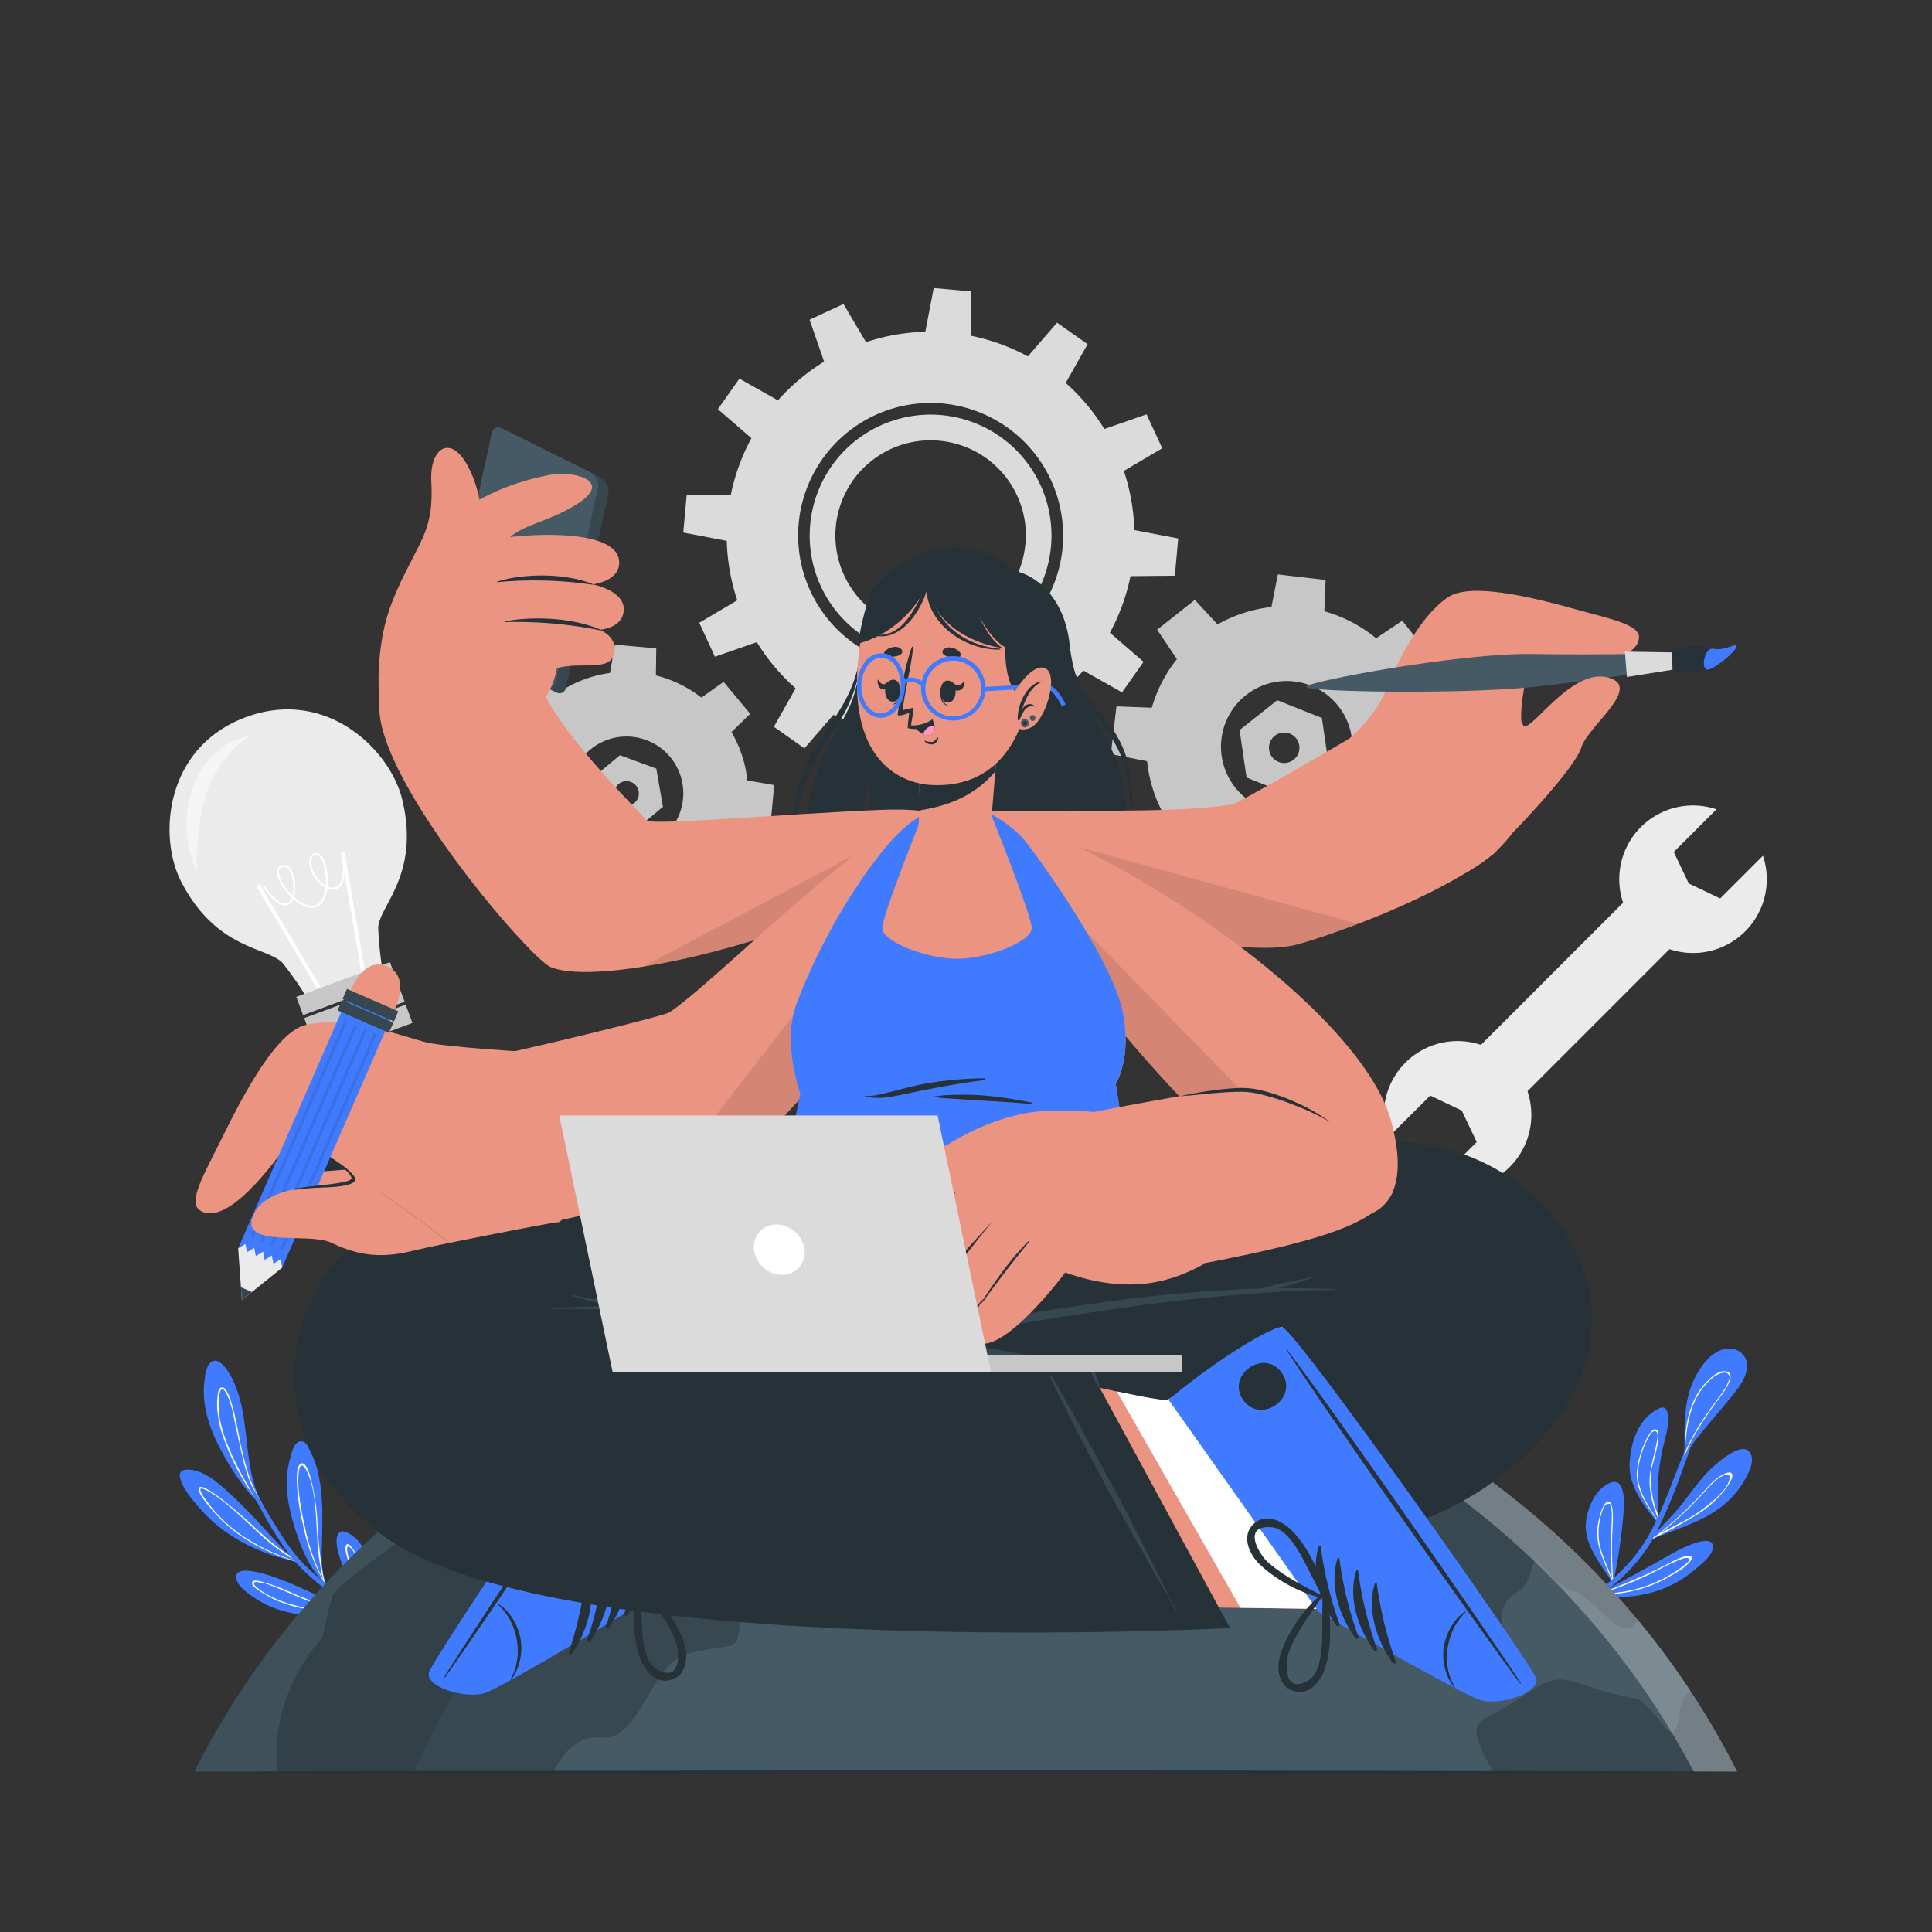 <svg xmlns="http://www.w3.org/2000/svg" viewBox="0 0 500 500"><rect x="0" y="0" width="500" height="500" fill="#333333" stroke="none"/><g id="freepik--background-complete--inject-3"><path d="M390.73,302a19.05,19.05,0,0,1-19.56,4.6l11-11.05-3.87-8.14-8.15-3.88-11.05,11A19.09,19.09,0,1,1,390.73,302Z" style="fill:#ebebeb"></path><path d="M424.65,214.05a19.07,19.07,0,0,1,19.57-4.6L433.17,220.5l3.88,8.14,8.14,3.88,11.06-11.05a19.09,19.09,0,1,1-31.6-7.42Z" style="fill:#ebebeb"></path><rect x="399.96" y="222.65" width="17" height="69.17" transform="translate(301.52 -213.48) rotate(45)" style="fill:#ebebeb"></rect><path d="M104.08,206.85c4.76,19.61-6,27.54-6.2,33.3a94,94,0,0,0,1.05,10.54L79.29,258a89.72,89.72,0,0,0-6.07-8.68C69.35,245,56,246,46.83,228.06c-6-11.82-4-34.76,16.82-42.46S100.93,194,104.08,206.85Z" style="fill:#ebebeb"></path><rect x="75.58" y="225.92" width="0.97" height="33.89" transform="matrix(0.86, -0.51, 0.51, 0.86, -113.91, 73.52)" style="fill:#fff"></rect><rect x="91.06" y="220.18" width="0.97" height="33.89" transform="translate(-38.89 18.96) rotate(-9.76)" style="fill:#fff"></rect><path d="M81.86,234.74h0c-1.53.56-3.53-.08-5.63-1.82l-.31-.27a2.56,2.56,0,0,1-1.34,1.57h0c-2.93,1.08-6.34-4.53-6.48-4.77l.41-.25c0,.06,3.35,5.51,5.9,4.57h0a2.23,2.23,0,0,0,1.12-1.47c-2.19-2.09-4.13-5.17-3.82-7A1.57,1.57,0,0,1,72.76,224h0a1.9,1.9,0,0,1,1.94.31c1.45,1.2,2,4.61,1.56,7.05a7.5,7.5,0,0,1-.18.78l.46.4c1.13.94,3.31,2.41,5.15,1.73h0c1.23-.45,2.1-1.87,2.46-4,0-.18.06-.37.09-.56a8.56,8.56,0,0,1-3.75-4.58c-.8-2.17-.49-3.81.81-4.3h0a1.46,1.46,0,0,1,1.5.3c1.43,1.18,2.28,5,2,8.31a3.07,3.07,0,0,0,2.31.09c1.82-.68,1.82-5.57,1.66-7.4l.48,0c0,.29.56,7-2,7.9h0a3.51,3.51,0,0,1-2.53-.06c0,.14,0,.29-.07.43C84.35,232,83.65,234.07,81.86,234.74Zm-.39-13.45c-1.23.46-1,2.27-.53,3.68a8.58,8.58,0,0,0,3.35,4.25c.26-3.12-.52-6.65-1.8-7.71A1,1,0,0,0,81.47,221.29Zm-8.54,3.17a1.08,1.08,0,0,0-.74.91c-.25,1.48,1.32,4.28,3.49,6.4,0-.15.07-.31.1-.48.39-2.26-.09-5.52-1.39-6.6a1.38,1.38,0,0,0-1.46-.23Z" style="fill:#fff"></path><rect x="76.76" y="253.33" width="25.84" height="5.05" transform="translate(-83.31 47.1) rotate(-20.33)" style="fill:#c7c7c7"></rect><rect x="78.8" y="258.83" width="25.84" height="5.05" transform="translate(-85.09 48.15) rotate(-20.33)" style="fill:#c7c7c7"></rect><rect x="80.84" y="264.33" width="25.84" height="5.05" transform="translate(-86.88 49.2) rotate(-20.33)" style="fill:#c7c7c7"></rect><path d="M51.06,225.43a16.61,16.61,0,0,1-1.94-4.9,28.09,28.09,0,0,1-.78-5.24,29.72,29.72,0,0,1,1.28-10.61,22.45,22.45,0,0,1,5.58-9.32,18.89,18.89,0,0,1,4.37-3.2,17.38,17.38,0,0,1,5-1.68,44.16,44.16,0,0,0-3.93,3.22,28.75,28.75,0,0,0-3.18,3.66,29.47,29.47,0,0,0-4.18,8.49,48.9,48.9,0,0,0-1.94,9.51c-.18,1.64-.3,3.29-.37,5A39.61,39.61,0,0,0,51.06,225.43Z" style="fill:#fff;opacity:0.5"></path><path d="M193.48,208.17a31.47,31.47,0,1,0-34.17,28.51A31.47,31.47,0,0,0,193.48,208.17Zm-16.7-1.5a14.7,14.7,0,1,1-13.32-16A14.7,14.7,0,0,1,176.78,206.67Z" style="fill:#c7c7c7"></path><polygon points="165.45 235.93 153.4 234.84 153.3 243.43 164.02 244.4 165.45 235.93" style="fill:#c7c7c7"></polygon><polygon points="142.88 229.79 135.13 220.5 128.98 226.5 135.88 234.77 142.88 229.79" style="fill:#c7c7c7"></polygon><polygon points="131.26 209.5 132.35 197.45 123.76 197.35 122.79 208.06 131.26 209.5" style="fill:#c7c7c7"></polygon><polygon points="137.39 186.93 146.68 179.18 140.68 173.03 132.42 179.93 137.39 186.93" style="fill:#c7c7c7"></polygon><polygon points="157.68 175.31 169.73 176.39 169.84 167.8 159.12 166.84 157.68 175.31" style="fill:#c7c7c7"></polygon><polygon points="180.25 181.44 188 190.73 194.15 184.73 187.26 176.46 180.25 181.44" style="fill:#c7c7c7"></polygon><polygon points="191.88 201.73 190.79 213.78 199.38 213.88 200.35 203.17 191.88 201.73" style="fill:#c7c7c7"></polygon><polygon points="185.75 224.3 176.46 232.05 182.46 238.2 190.72 231.31 185.75 224.3" style="fill:#c7c7c7"></polygon><path d="M154.43,211.78l9.43,3.46,7.71-6.44-1.72-9.89-9.42-3.46-7.72,6.43Zm8-9.61a3.19,3.19,0,1,1-3.46,2.89A3.18,3.18,0,0,1,162.43,202.17Z" style="fill:#c7c7c7"></path><path d="M272,141.4a31.29,31.29,0,1,0-34,28.36A31.33,31.33,0,0,0,272,141.4Zm-6.64-.6a24.63,24.63,0,1,1-22.3-26.74A24.62,24.62,0,0,1,265.4,140.8Zm6.64.6a31.29,31.29,0,1,0-34,28.36A31.33,31.33,0,0,0,272,141.4Zm-6.64-.6a24.63,24.63,0,1,1-22.3-26.74A24.62,24.62,0,0,1,265.4,140.8Zm28,2.53a52.75,52.75,0,1,0-57.27,47.8A52.75,52.75,0,0,0,293.41,143.33ZM275,141.67A34.29,34.29,0,1,1,244,104.43,34.34,34.34,0,0,1,275,141.67Zm-3-.27a31.29,31.29,0,1,0-34,28.36A31.33,31.33,0,0,0,272,141.4Zm-6.64-.6a24.63,24.63,0,1,1-22.3-26.74A24.62,24.62,0,0,1,265.4,140.8Z" style="fill:#dbdbdb"></path><polygon points="242.39 190.74 230.36 189.65 230.47 201.77 240.1 202.64 242.39 190.74" style="fill:#dbdbdb"></polygon><polygon points="216.11 184.51 206.24 177.55 200.28 188.1 208.18 193.67 216.11 184.51" style="fill:#dbdbdb"></polygon><polygon points="196.47 165.97 191.4 155.01 180.96 161.17 185.02 169.95 196.47 165.97" style="fill:#dbdbdb"></polygon><polygon points="188.73 140.1 189.81 128.07 177.7 128.19 176.83 137.82 188.73 140.1" style="fill:#dbdbdb"></polygon><polygon points="194.96 113.83 201.91 103.95 191.36 97.99 185.79 105.9 194.96 113.83" style="fill:#dbdbdb"></polygon><polygon points="213.49 94.19 224.45 89.11 218.29 78.68 209.52 82.74 213.49 94.19" style="fill:#dbdbdb"></polygon><polygon points="239.36 86.44 251.39 87.53 251.28 75.42 241.64 74.55 239.36 86.44" style="fill:#dbdbdb"></polygon><polygon points="265.64 92.67 275.51 99.63 281.47 89.08 273.56 83.51 265.64 92.67" style="fill:#dbdbdb"></polygon><polygon points="285.28 111.21 290.35 122.17 300.79 116.01 296.72 107.23 285.28 111.21" style="fill:#dbdbdb"></polygon><polygon points="293.02 137.08 291.93 149.11 304.05 148.99 304.92 139.36 293.02 137.08" style="fill:#dbdbdb"></polygon><polygon points="286.79 163.35 279.83 173.23 290.38 179.19 295.95 171.28 286.79 163.35" style="fill:#dbdbdb"></polygon><polygon points="268.26 182.99 257.3 188.07 263.45 198.5 272.23 194.44 268.26 182.99" style="fill:#dbdbdb"></polygon><path d="M369.12,197.44a36.35,36.35,0,1,0-40.32,31.89A36.35,36.35,0,0,0,369.12,197.44Zm-19.24-2.25A17,17,0,1,1,335,176.36,17,17,0,0,1,349.88,195.19Z" style="fill:#c7c7c7"></path><polygon points="335.91 228.64 322.03 227.01 321.65 236.93 334 238.38 335.91 228.64" style="fill:#c7c7c7"></polygon><polygon points="310.04 220.87 301.37 209.91 294.08 216.65 301.8 226.4 310.04 220.87" style="fill:#c7c7c7"></polygon><polygon points="297.23 197.08 298.85 183.2 288.94 182.81 287.49 195.16 297.23 197.08" style="fill:#c7c7c7"></polygon><polygon points="305 171.2 315.96 162.53 309.22 155.25 299.47 162.96 305 171.2" style="fill:#c7c7c7"></polygon><polygon points="328.79 158.4 342.67 160.02 343.06 150.1 330.71 148.66 328.79 158.4" style="fill:#c7c7c7"></polygon><polygon points="354.67 166.16 363.34 177.13 370.62 170.39 362.91 160.63 354.67 166.16" style="fill:#c7c7c7"></polygon><polygon points="367.47 189.96 365.85 203.84 375.77 204.22 377.21 191.87 367.47 189.96" style="fill:#c7c7c7"></polygon><polygon points="359.7 215.83 348.74 224.5 355.48 231.78 365.24 224.07 359.7 215.83" style="fill:#c7c7c7"></polygon><path d="M322.6,201.22l11.55,4.6,9.75-7.72-1.8-12.29-11.54-4.59-9.76,7.71Zm10.21-11.61a3.94,3.94,0,1,1-4.37,3.45A3.92,3.92,0,0,1,332.81,189.61Z" style="fill:#c7c7c7"></path></g><g id="freepik--Plants--inject-3"><path d="M428.75,393.86c-3.37-4.34-7.2-9.14-7-14.91.22-5.33,2-11.24,6.9-14.07,1.4-.81,2.42-1.09,2.87.71.68,2.73-.49,6.06-1.07,8.72a55.36,55.36,0,0,0-1.42,10.41c-.07,2.46.1,4.93.09,7.39,0,.31,0,.62,0,.94,0,.11,0,.23,0,.35l.09.13a.29.29,0,0,1,0,.25.2.2,0,0,1-.05.09A.29.29,0,0,1,428.75,393.86Z" style="fill:#407BFF"></path><path d="M429.2,393.87c-2.75-4-6-8.07-5.57-13.12a22.47,22.47,0,0,1,1.8-6.83c.42-1,1.64-3.92,2.92-4,2.32-.12-.78,9.2-.93,10.29a23.48,23.48,0,0,0,1.73,11.89c0,.31,0,.62,0,.94a26.4,26.4,0,0,1-2.18-8.3c-.35-4,1-7.29,1.72-11.12.16-.83.8-3.45-.62-3.23-.94.13-2.15,3-2.41,3.61a22.36,22.36,0,0,0-1.72,6.47c-.48,5.09,2.64,9.23,5.32,13.3A.2.2,0,0,1,429.2,393.87Z" style="fill:#fff"></path><path d="M427.8,398.28l-.6.26h0a.16.16,0,0,1-.15,0,.24.24,0,0,1-.07-.3.12.12,0,0,1,.1-.08l.09,0,.18-.06v0l0-.05c2.38-2.91,5.23-5.43,7.59-8.39s4.3-5.8,6.76-8.44c1.55-1.66,9.75-9.47,11.5-4.65.77,2.14-.92,5.21-2,7a22.91,22.91,0,0,1-5.47,6.18C440.44,394,433.93,395.58,427.8,398.28Z" style="fill:#407BFF"></path><path d="M440.05,391.41a26.84,26.84,0,0,0,5.71-5.08c.57-.69,3.29-4,2.39-5-.57-.7-2.11.22-2.63.5-2.21,1.2-3.8,3.35-5.49,5.16a103.07,103.07,0,0,1-11.09,10.22c-.28.14-.58.29-.85.45l-.71.38-.24.13-.18.1a.23.23,0,0,0,.07.3l.55-.29-.4.31h0l.48-.22.12-.05.66-.5A110.26,110.26,0,0,0,440.05,391.41Zm-10.16,5.26c2.31-1.83,4.51-3.78,6.64-5.82,1.71-1.64,3.34-3.36,4.93-5.11a24.57,24.57,0,0,1,2.85-2.83c.81-.63,4-2.72,3.2.23-.56,2.13-3.3,4.53-4.89,5.88a38.94,38.94,0,0,1-5.73,4C434.6,394.29,432.23,395.46,429.89,396.67Z" style="fill:#fff"></path><path d="M417.29,409.49h0a2,2,0,0,1-.13-.15c-2.73-4.23-7-9.39-6.77-14.72.19-3.94,2.36-9.24,6.27-10.85,4.42-1.81,3.56,6.53,3.44,8.66a152.35,152.35,0,0,1-2.54,17l0,.1a0,0,0,0,0,0,0C417.47,409.63,417.37,409.57,417.29,409.49Z" style="fill:#407BFF"></path><path d="M417.51,409.54c0-.34-.05-.68-.07-1-.24-3.9-.32-7.81-.19-11.71,0-1,.81-8.51-1.15-8.15-1.18.22-1.89,3-2.15,3.95a15.34,15.34,0,0,0-.54,5.09c.26,3.93,2.27,7.49,3.67,11.16.07.16.14.34.2.51v.11h0C417.38,409.56,417.47,409.62,417.51,409.54ZM414,399.8a15.82,15.82,0,0,1-.15-5.23c.16-1.15.86-5.32,2.33-5.4.77,0,.69.45.84,1.33a9.89,9.89,0,0,1,.13,1.22c0,1,0,2-.08,3-.09,1.77-.14,3.52-.15,5.29,0,2.89.09,5.78.28,8.66C416.21,405.69,414.65,402.89,414,399.8Z" style="fill:#fff"></path><path d="M431.05,410.89a29.78,29.78,0,0,1-17.24,1.8.31.31,0,0,1-.1-.05.23.23,0,0,1-.07-.26.21.21,0,0,1,.25-.15l.36.06c6-3.32,12.07-6.54,18.05-10,1.4-.81,10.48-5.78,11-2.24.3,2.18-3,4.75-4.48,6A29.76,29.76,0,0,1,431.05,410.89Z" style="fill:#407BFF"></path><path d="M437.42,404.06c.36-.47.66-1.05,0-1.34-1.33-.54-5.54,1.88-6.74,2.5-5,2.53-10,4.57-15.18,6.64l-1.31.53h-.51a.21.21,0,0,0,.07.26l.14,0h.69A35.3,35.3,0,0,0,425.32,411a33.26,33.26,0,0,0,6.33-2.76C433.51,407.18,436.11,405.79,437.42,404.06Zm-22.59,8.31h-.33l.55-.19a97.47,97.47,0,0,0,12-4.82c2-1,3.86-2.05,5.86-2.94.84-.37,3.19-1.52,4-1.15s-.05.93-.48,1.33-.92.73-1.23,1A34.63,34.63,0,0,1,414.83,412.37Z" style="fill:#fff"></path><path d="M402.34,422l-.59-.82c.71-.53,1.42-1.06,2.12-1.6,2.83-2.18,5.64-4.38,8.41-6.64,1.59-1.28,3.14-2.58,4.64-3.92l.16-.13a3.89,3.89,0,0,1,.36-.34c.13-.11.26-.24.39-.36a43.25,43.25,0,0,0,8.63-10.46c.76-1.33,1.45-2.69,2.11-4.07.07-.13.13-.27.19-.4a.37.37,0,0,0,.05-.11c.07-.13.13-.27.19-.41l.15-.31c2-4.28,3.58-8.72,5.3-13.06.49-1.25,1-2.5,1.49-3.73l.09-.23c0-.09.07-.18.11-.27,2.21-5.49,4.48-11,6.54-16.5.07-.21.38-.06.3.14-1.34,3.7-2.6,7.44-3.88,11.17-.16.5-.34,1-.51,1.49-.34,1-.67,2-1,2.95q-1,2.94-2.11,5.85a143,143,0,0,1-6.75,16.25c-.2.39-.41.77-.62,1.16s-.26.48-.41.71-.3.55-.46.82a46.5,46.5,0,0,1-10.88,12l-.88.72c-.14.1-.27.22-.41.33l-.22.18-.29.23h0c-.07,0-.14.12-.22.17l-.77.61q-4.21,3.3-8.5,6.5C404.15,420.56,403.24,421.26,402.34,422Z" style="fill:#407BFF"></path><path d="M437.31,359.86c1.39-4.39,5.53-11.71,11.12-10.74a4.33,4.33,0,0,1,3.7,4.42c0,2.64-1.82,5.13-3.39,7.11-4.16,5.29-8.8,10.14-12.59,15.73,0,.05-.33.47-.41.6s-.24,0-.17-.14l.37-.54C436,370.88,435.65,365.07,437.31,359.86Z" style="fill:#407BFF"></path><path d="M436.16,376.42s0-.08,0-.12a48,48,0,0,1,2.38-4.89,93.14,93.14,0,0,1,6.29-9.39c.87-1.17,5.24-6.75,1.62-7.14-1.52-.16-3.08,1.14-4.12,2.09a16.92,16.92,0,0,0-3.93,5.43c-1.92,4.06-2.35,8.55-2.42,13,0,.21,0,.41,0,.61l-.08.18a.61.61,0,0,0-.05.12.11.11,0,0,0,0,.08.15.15,0,0,0,.2.12A.1.1,0,0,0,436.16,376.42Zm0-1.31a36.38,36.38,0,0,1,1.78-10.82,19.37,19.37,0,0,1,2.71-5.05,15.37,15.37,0,0,1,1.7-1.9,10.79,10.79,0,0,1,1.49-1.21c1.16-.78,2.73-1.2,3.33-.61.75.72.47,1.34-.09,2.57a10.81,10.81,0,0,1-.65,1.21,31.86,31.86,0,0,1-1.94,2.81c-1.13,1.51-2.24,3-3.3,4.59-.72,1.05-1.42,2.13-2.07,3.22a47.62,47.62,0,0,0-3,5.87C436.11,375.57,436.13,375.34,436.14,375.11Z" style="fill:#fff"></path><path d="M59.82,386.85c2.71,2.5,5.26,5.18,7.77,7.89,1.43,1.53,2.83,3.08,4.27,4.62s3.06,3.57,5.27,4.4h0a1.38,1.38,0,0,1,.27.16l0,0a.27.27,0,0,1-.34.34l-.15-.06h-.06a8.64,8.64,0,0,1-2-.47,48,48,0,0,1-5.37-1.6,46.26,46.26,0,0,1-10.24-5.12,39,39,0,0,1-7.66-6.79c-1.79-2.09-4.48-5.15-5-7.95-.45-2.54,2.82-2,4.33-1.59C54.39,381.75,57.24,384.48,59.82,386.85Z" style="fill:#407BFF"></path><path d="M51.58,385c-.78,1.09,2.17,4.39,3.41,5.87A37.73,37.73,0,0,0,61.64,397a48.39,48.39,0,0,0,14.61,7l.63.19h.06l.14.05a.28.28,0,0,0,.35-.34c-.42-.19-.82-.4-1.21-.62s-.72-.39-1.06-.6c-3.78-2.26-7.06-5.38-10.28-8.36C61.1,390.88,52.62,383.56,51.58,385Zm24.14,18.45c.52.29,1.06.55,1.59.8-.42-.14-.85-.27-1.27-.42a53.26,53.26,0,0,1-12.93-6.14,38.46,38.46,0,0,1-6.22-5.17,34.1,34.1,0,0,1-2.82-3.3c-.36-.48-2.74-3.37-2.11-3.94.44-.4,3.17,1.38,3.23,1.41.54.35,1.08.73,1.6,1.12,1.09.8,2.13,1.66,3.15,2.53,2.22,1.89,4.33,3.92,6.48,5.89A50.73,50.73,0,0,0,75.72,403.44Z" style="fill:#fff"></path><path d="M80.3,375.61c2.47,4.78,3,10.28,3.12,15.58,0,2.84-.06,5.68-.09,8.52a38.15,38.15,0,0,0,.27,7.6c0,.11,0,.22.07.33a9.58,9.58,0,0,0,.67,2,.17.17,0,0,1,0,.14l.12.19a0,0,0,0,1-.07.06l-.18-.16h0a.15.15,0,0,1-.16-.1l0-.08-.17-.16c-4.15-3.82-6.47-10.3-8-15.5s-2.31-10.73-.94-16c.35-1.33.94-4.5,2.55-4.95S79.78,374.6,80.3,375.61Z" style="fill:#407BFF"></path><path d="M78.11,378.71c-1.63.27-1.28,4.74-1.23,5.83a56.74,56.74,0,0,0,1.48,9.79,51.21,51.21,0,0,0,5.41,15h0l.06.19.17.16a.2.2,0,0,0,0,.08.16.16,0,0,0,.16.1l-.06-.25c-.18-.66-.33-1.32-.47-2,0-.11,0-.22-.07-.33a108.5,108.5,0,0,1-1.45-14.09,53.28,53.28,0,0,0-1.48-9.75C80.45,382.66,79.48,378.48,78.11,378.71Zm1.46,2.36c2.23,5.15,2.16,11.28,2.53,16.78a57.37,57.37,0,0,0,1.55,11,54.32,54.32,0,0,1-4.73-13.69,72.29,72.29,0,0,1-1.47-8.14,29.13,29.13,0,0,1-.25-4.48,11.7,11.7,0,0,1,.34-2.67C78.1,378.3,79.19,380.19,79.57,381.07Z" style="fill:#fff"></path><path d="M93.17,416.93a.29.29,0,0,1,0,.28h.11a.08.08,0,0,1,.09.08.08.08,0,0,1-.07.1c-6.39,1-13.5,1.3-19.79-.42A25.14,25.14,0,0,1,66,413.61c-1.56-1.06-4.71-3.18-4.89-5.29-.35-4.24,10.89.16,12.58.83,3.08,1.21,6.06,2.69,9.11,4,3.35,1.39,6.8,2.54,10.24,3.69A.26.26,0,0,1,93.17,416.93Z" style="fill:#407BFF"></path><path d="M93.16,416.92c-.34,0-.68-.06-1-.1a54.73,54.73,0,0,1-16.19-4.4,49.68,49.68,0,0,0-7.91-3c-.68-.17-3.18-1-2.78.65.21.83,4.33,3.2,5.45,3.73a34.11,34.11,0,0,0,8.07,2.54,56.82,56.82,0,0,0,14.15,1l.41,0a.08.08,0,0,0-.09-.08.33.33,0,0,1-.1,0A.3.3,0,0,0,93.16,416.92Zm-12-.49a40.36,40.36,0,0,1-8.16-2,28.71,28.71,0,0,1-3.06-1.35,18.17,18.17,0,0,1-2.26-1.34c-1.73-1.26-2.08-1.72-1.93-2.06s.46-.32,1.86-.09a14.36,14.36,0,0,1,2.65.77c1.21.46,2.42,1,3.61,1.49,2.4,1,4.79,2.1,7.25,2.95a42,42,0,0,0,10.94,2.28A65.32,65.32,0,0,1,81.15,416.43Z" style="fill:#fff"></path><path d="M92.5,398.56a16.06,16.06,0,0,1,3.3,6c1.46,4.35,2,8.95,3.12,13.39.18.66.36,1.32.57,2,0,.07.46.8.41.76s-.23-.23-.58-.6h0c-1.73-1.82-6.88-7.4-8.85-11.18a33.18,33.18,0,0,1-3-7.41c-.28-1.23-.8-4,.42-4.95S91.67,397.69,92.5,398.56Z" style="fill:#407BFF"></path><path d="M89.88,399.64c-1.71.71,1.83,8.23,2.27,9.22a46.47,46.47,0,0,0,6.31,10.21c.28.35.57.7.86,1l.57.6a8.52,8.52,0,0,0-.41-.76c0-.11-.06-.23-.1-.34-.16-.55-.32-1.1-.45-1.63-1.13-3-2.2-6-3.39-8.92a42.91,42.91,0,0,0-3-6.18C92.28,402.44,90.63,399.32,89.88,399.64Zm1.4,1.55c3.83,5.5,5.22,12.11,7.75,18.21l.12.3c-.1-.14-.22-.27-.32-.41a53.47,53.47,0,0,1-5.34-8.37,50.7,50.7,0,0,1-2.41-5.56A24.85,24.85,0,0,1,90,402.21c-.1-.47-.33-1.78,0-1.94S91,400.83,91.28,401.19Z" style="fill:#fff"></path><path d="M59.32,355.4c6,10.06,3,23,8.3,33.33l0,0c.16.32.33.63.51.94A.21.21,0,0,1,68,390a.16.16,0,0,1-.16-.08l-.12-.23c-4.78-4.44-8.65-10.47-11.5-16.3-2.47-5.07-4.1-10.77-3.25-16.44.2-1.39.52-4.18,2.21-4.71S58.58,354.15,59.32,355.4Z" style="fill:#407BFF"></path><path d="M57.25,359.09c-.71.23-.8,1.28-.88,1.85a17.68,17.68,0,0,0-.09,4.3,29.31,29.31,0,0,0,2.19,8.52,61.6,61.6,0,0,0,7.12,13.31c.67.92,1.38,1.81,2.13,2.66.09.11.19.21.28.31a.22.22,0,0,0,.16-.32c-.18-.3-.33-.59-.5-.9a.19.19,0,0,1,0-.09,35.72,35.72,0,0,1-3.05-6.28,84.78,84.78,0,0,1-2.69-10.54C61.58,370.52,59.67,358.29,57.25,359.09Zm1.59,2.06c1.23,2.63,1.62,5.62,2.25,8.43s1.24,5.7,1.91,8.53a41.88,41.88,0,0,0,2.17,6.58,31.2,31.2,0,0,0,2.73,5.1,44.24,44.24,0,0,1-3.32-4.62l0-.06a83.16,83.16,0,0,1-4.72-8.95.61.61,0,0,0,0-.12,36.72,36.72,0,0,1-2.87-8.42,21.61,21.61,0,0,1-.41-4.82c.09-1.83.35-3.3,1-3.33C57.9,359.46,58.48,360.37,58.84,361.15Z" style="fill:#fff"></path><path d="M60.07,376c1.65,2.91,3.37,5.79,5.1,8.66q1.22,2,2.45,4a.19.19,0,0,0,0,.09l.88,1.46c2.66,4.39,5.29,9,8.64,12.93a44.39,44.39,0,0,0,5.92,5.61c.23.17.45.35.67.53h0l.37.28.21.15c1.86,1.44,3.81,2.79,5.71,4.1,2.64,1.81,5.39,3.45,8.16,5a1,1,0,0,0,.24.15l.37.22.2.11.35.21q1.34.76,2.67,1.56l-.57.8a64.36,64.36,0,0,1-8.4-4.55.91.91,0,0,1-.16-.11c-.27-.15-.53-.32-.79-.49s-.64-.41-1-.63c-.76-.5-1.52-1-2.26-1.52a67.42,67.42,0,0,1-12.25-10.14l-.29-.33-.12-.14-.21-.24-.32-.38-.56-.7-.16-.22a102.57,102.57,0,0,1-7.48-12c-.42-.74-.83-1.48-1.24-2.22l-.69-1.24-1-1.9,0-.06c-1.59-3-3.11-6-4.72-8.95C59.76,376,60,375.89,60.07,376Z" style="fill:#407BFF"></path></g><g id="freepik--World--inject-3"><path d="M449.72,458.54H50.28A204.52,204.52,0,0,1,64.82,434c1.74-2.52,3.54-5,5.4-7.47.61-.82,1.24-1.64,1.87-2.45,1.26-1.62,2.55-3.21,3.85-4.79s2.65-3.15,4-4.69l2-2.3c1.37-1.52,2.78-3,4.2-4.51s2.87-3,4.34-4.4c.72-.74,1.47-1.45,2.22-2.17a219.56,219.56,0,0,1,26.4-21.63q5.14-3.62,10.52-6.91c1.19-.74,2.39-1.46,3.61-2.18q3.63-2.15,7.35-4.16c1-.55,2-1.09,3-1.61.56-.29,1.13-.59,1.69-.86s1.14-.59,1.72-.87l.92-.46a4.81,4.81,0,0,1,.46-.22l2.81-1.37h0c1.2-.57,2.4-1.13,3.62-1.68l2.93-1.3,2.94-1.25h0l.52-.22,2.45-1c1.31-.53,2.65-1.06,4-1.57l2-.75q7-2.61,14.34-4.77l1.83-.52.09,0,.54-.15q1.47-.42,2.94-.81l1.05-.28c1-.27,2-.53,3.05-.78,1.29-.33,2.58-.65,3.86-.93s2.37-.55,3.58-.81c.2,0,.4-.09.61-.12l2-.42.22,0,.41-.09.81-.15.09,0,.91-.17.12,0,1.74-.33.11,0,1.63-.29,4.36-.72h.09c1.36-.21,2.72-.41,4.08-.58A6,6,0,0,1,219,341c1.2-.18,2.42-.32,3.62-.46a2.28,2.28,0,0,1,.44-.05c1.14-.14,2.26-.26,3.41-.37.69-.08,1.4-.15,2.1-.21.48,0,1-.09,1.46-.12,1.08-.1,2.16-.18,3.26-.25a2.48,2.48,0,0,1,.39,0c1-.09,2.07-.16,3.11-.21,1.35-.07,2.68-.14,4-.18,1.07,0,2.14-.09,3.21-.1.59,0,1.18,0,1.77,0,1.39,0,2.78-.05,4.17-.05q9.11,0,18,.68l3.3.28,1.61.15,1.66.17c1.55.17,3.09.34,4.62.53,1.72.22,3.43.46,5.14.71l3.22.49c3.22.53,6.41,1.11,9.57,1.76,2.11.43,4.2.89,6.29,1.39q4.69,1.11,9.3,2.4c2,.56,4.1,1.18,6.12,1.8a226.24,226.24,0,0,1,45.88,20,221.05,221.05,0,0,1,42.66,32c1.15,1.12,2.29,2.24,3.43,3.38,2.27,2.28,4.47,4.6,6.63,7s4.26,4.79,6.3,7.25h0a208.14,208.14,0,0,1,26,39.65Z" style="fill:#455a64"></path><g style="opacity:0.2"><path d="M290.09,357.57c-1.66,2.94-4.33,3.52-7.43,3.73s-6-1.37-9.28.58-6.61,12.51-10.95,13.1-12-9.38-13.62-12.32,3.72-9.2,1.19-12.12-7-2.36-14-2.94c-.44,0-.91-.06-1.41-.07-7.57-.2-21.87,2.17-21.3,4.58.16.67,2,1,4.6,1.11,7,.42,19.51-.13,20,3.57.61,5.09-17.14,13.69-20.22,12.91s-7.24-5.86-11.77-6.45-8.27,2.93-11.12,3.32a7.31,7.31,0,0,1-3.47-.74c-2.05-.79-4.37-1.9-7.08-1.41-4.33.77-5.37,4.3-7.64,5.67s-7.64,1.37-8.25,4.49c-.3,1.57,1.38,2.79,3.38,3.86s4.35,2,5.28,3c1.86,2-2.27,8.6-.41,10s13.42-8.22,16.3-10.56,5.37-12.52,11.56-12.33,8.25,10.18,10.32,11.15,6.61-2.34,13.41-1,11.55,15.44,12.79,19.74,4.13,8.61,1.66,10.37-13.63-1.18-15.06-3.91,7.42-6.85,6.8-7.82-5.78-2.35-8.45-.82-3.92,4.72-6.82,5.5-10.53-7.43-12.58-5.08,2,9.78,4.12,11.55,9.7,2.73,10.31,4.68-5.15,6.25-12.17,5.87S196,413.3,193.3,415.45s-1.23,7.82-3.09,9.79-12,.58-16.92,5.65-7.23,12.72-12.18,17-7.21-1.17-13.82,4.89a18,18,0,0,0-4,5.74H71.83c0-.29,0-.56-.08-.84-1.22-11.75,3.1-24.06,11.77-34,0,0,1.24-6.46,2.47-10.56s27.86-20.53,31-25.23c1.29-2,1.73-5,2.19-8.33q5.14-3.62,10.52-6.91c1.19-.74,2.39-1.46,3.61-2.18q3.63-2.15,7.35-4.16c1-.55,2-1.09,3-1.61.56-.29,1.13-.59,1.69-.86s1.14-.59,1.72-.87l.92-.46a4.81,4.81,0,0,1,.46-.22c.93-.47,1.87-.92,2.81-1.37h0l.72-.34c1.92-.91,3.87-1.79,5.83-2.64l2.94-1.25h0l.52-.22,2.45-1c1.31-.53,2.65-1.06,4-1.57l2-.75q7-2.61,14.34-4.77l1.83-.52.09,0,.54-.15q1.47-.42,2.94-.81l1.05-.28c1-.27,2-.53,3.05-.78,1.29-.33,2.58-.65,3.86-.93s2.37-.55,3.58-.81c.2,0,.4-.09.61-.12l2-.42.22,0,1.22-.24.09,0,.91-.17.12,0,1.74-.33.11,0,1.63-.29,4.36-.72h.09c1.36-.21,2.72-.41,4.08-.58A6,6,0,0,1,219,341c1.2-.18,2.42-.32,3.62-.46a2.28,2.28,0,0,1,.44-.05c1.14-.14,2.26-.26,3.41-.37.69-.08,1.4-.15,2.1-.21.48,0,1-.09,1.46-.12,1.08-.1,2.16-.18,3.26-.25a2.48,2.48,0,0,1,.39,0c1-.09,2.07-.16,3.11-.21,1.35-.07,2.68-.14,4-.18,1.07,0,2.14-.09,3.21-.1.59,0,1.18,0,1.77,0,1.39,0,2.78-.05,4.17-.05q9.11,0,18,.68c.21.28.42.53.62.78a.58.58,0,0,0,.1.12,18.46,18.46,0,0,0,3.93,3.61,40.94,40.94,0,0,0,9.38,4.3C289.89,351.12,291.75,354.64,290.09,357.57Z"></path><path d="M295.46,359.14c-1.08,2.45,3.92,3.32,6.81,4.89s5.15,2.54,6.81,0-.62-5.48-2.89-6.07S296.49,356.79,295.46,359.14Z"></path><path d="M334.46,382c1.9,1.9,5.16,1.56,7.43,4.3s1.44,7.43,4.33,8.8,4.95,0,5.16-2-4.13-6.84-3.71-7.82,6,1.37,7.22,4.3-1.24,7,1.65,7.83,2.27-2.74,3.51-3.52,3.92-.4,3.71-2.74-3.51-7.43-6.19-9.19-4.74-3.72-9.28-4.7-8.88-.19-11.15,1.57S333.28,380.84,334.46,382Z"></path><path d="M423.74,418.87a3.46,3.46,0,0,1-1.16,2.06c-4.34,2.93-9.5-7.23-15.48-9.19s-8.67-9.19-9.9-7.62-.83,3.71-2.69,6.25-4.54,2-5.78,6.85,5.78,13.88,4.13,16.81-3.71,2-7,1.76-2.68,2.54-7,1.37-.62-6.26-7.43-12.32-9.08-7.23-7.63-10-.62-6.65,2.47-7,5.57,3.91,7.63,5.09,4.75-2.35,5-5.48-7.23-7.43-9.91-9.86-2.89-11.26-1.86-13,4.13-1.18,5-5.48c.48-2.52-3.74-6.75-7.31-9.8A218.67,218.67,0,0,1,423.74,418.87Z"></path><path d="M449.72,458.54H386.35c-1.65-3.19-4.07-7.18-4.22-10.21-.21-3.9,3.91-3.73,11.76-9.21s9.9-5.09,15.89-3.14A89,89,0,0,0,423,439.51c3.43.56,8.06,8.87,9.6,8.82,0,0,.07,0,.09,0,1.44-.4,1.66-2.94,2.27-6.65a8.21,8.21,0,0,1,2.57-4.2A203.43,203.43,0,0,1,449.72,458.54Z"></path></g><path d="M272.92,340c-1.41.14-2.8.31-4.19.47-4.16.5-8.26,1.13-12.33,1.87a208.62,208.62,0,0,0-21.78,5.18c-5.67,1.66-11.25,3.57-16.7,5.69a206.52,206.52,0,0,0-26.61,12.61q-8.46,4.79-16.37,10.3c-1.09.75-2.16,1.53-3.22,2.31a194,194,0,0,0-64.54,80.1H50.28A204.52,204.52,0,0,1,64.82,434c1.74-2.52,3.54-5,5.4-7.47.61-.82,1.24-1.64,1.87-2.45,1.26-1.62,2.55-3.21,3.85-4.79s2.65-3.15,4-4.69l2-2.3c1.37-1.52,2.78-3,4.2-4.51s2.87-3,4.34-4.4c.72-.74,1.47-1.45,2.22-2.17a219.56,219.56,0,0,1,26.4-21.63q5.14-3.62,10.52-6.91c1.19-.74,2.39-1.46,3.61-2.18q3.63-2.15,7.35-4.16c1-.55,2-1.09,3-1.61.56-.29,1.13-.59,1.69-.86s1.14-.59,1.72-.87l.92-.46a4.81,4.81,0,0,1,.46-.22l2.81-1.37h0l.72-.34,2.9-1.34q2.91-1.31,5.87-2.55h0l3-1.22c1.31-.53,2.65-1.06,4-1.57l2-.75q7-2.61,14.34-4.77l1.83-.52.09,0,.54-.15q1.47-.42,2.94-.81l1.05-.28c1-.27,2-.53,3.05-.78,1.29-.33,2.58-.65,3.86-.93s2.37-.55,3.58-.81c.2,0,.4-.09.61-.12l2-.42.22,0,1.22-.24.09,0,.91-.17.12,0,1.74-.33.11,0,1.63-.29,4.36-.72h.09c1.36-.21,2.72-.41,4.08-.58A6,6,0,0,1,219,341c1.2-.18,2.42-.32,3.62-.46a2.28,2.28,0,0,1,.44-.05c1.14-.14,2.26-.26,3.41-.37.69-.08,1.4-.15,2.1-.21.48,0,1-.09,1.46-.12,1.08-.1,2.16-.18,3.26-.25a2.48,2.48,0,0,1,.39,0c1-.09,2.07-.16,3.11-.21,1.35-.07,2.68-.14,4-.18,1.07,0,2.14-.09,3.21-.1.59,0,1.18,0,1.77,0,1.39,0,2.78-.05,4.17-.05q9.11,0,18,.68l3.3.28Z" style="opacity:0.1"></path><path d="M449.72,458.54H438.35c-1.81-3.46-3.74-6.87-5.75-10.21-1.49-2.53-3.05-5-4.67-7.47A211.78,211.78,0,0,0,414,422.17a217.25,217.25,0,0,0-16.84-18.05,220.64,220.64,0,0,0-26.84-21.88q-7.59-5.28-15.69-9.93a229,229,0,0,0-82-28.22q-7.55-1.08-15.26-1.67l-1-.07q-8.46-.62-17.11-.62A234.66,234.66,0,0,0,186,347.82l.54-.15q1.47-.42,2.94-.81l1.05-.28c1-.27,2-.53,3.05-.78,1.29-.33,2.58-.65,3.86-.93s2.37-.55,3.58-.81c.2,0,.4-.09.61-.12l2-.42.22,0,1.22-.24.09,0,.91-.17.12,0,1.74-.33.11,0,1.63-.29,4.36-.72h.09c1.36-.21,2.72-.41,4.08-.58A6,6,0,0,1,219,341c1.2-.18,2.42-.32,3.62-.46a2.28,2.28,0,0,1,.44-.05c1.14-.14,2.26-.26,3.41-.37.69-.08,1.4-.15,2.1-.21.48,0,1-.09,1.46-.12,1.08-.1,2.16-.18,3.26-.25a2.48,2.48,0,0,1,.39,0c1-.09,2.07-.16,3.11-.21,1.35-.07,2.68-.14,4-.18,1.07,0,2.14-.09,3.21-.1.59,0,1.18,0,1.77,0,1.39,0,2.78-.05,4.17-.05q9.11,0,18,.68l3.3.28,1.61.15,1.66.17c1.55.16,3.09.34,4.62.53,1.72.22,3.43.46,5.14.71l3.22.49c3.22.53,6.41,1.11,9.57,1.76,2.11.44,4.2.9,6.29,1.39q4.69,1.11,9.3,2.4c2,.56,4.1,1.18,6.12,1.8a226.24,226.24,0,0,1,45.88,20,221.05,221.05,0,0,1,42.66,32c1.15,1.12,2.29,2.24,3.43,3.38,2.27,2.28,4.47,4.6,6.63,7s4.26,4.79,6.3,7.25h0a208.14,208.14,0,0,1,26,39.65Z" style="fill:#fff;opacity:0.3"></path></g><g id="freepik--Floor--inject-3"><polygon points="33.58 458.63 87.68 458.39 141.79 458.3 250 458.13 358.21 458.3 412.32 458.39 466.42 458.63 412.32 458.88 358.21 458.96 250 459.13 141.79 458.96 87.68 458.88 33.58 458.63" style="fill:#263238"></polygon></g><g id="freepik--Character--inject-3"><path d="M111.6,432.7c1-3.61,58.93-90.39,63.13-92.24.48-.24,29.76,18.1,29.76,18.1,1.26,1.48,54-13,54-13L262.83,410l-97.43,3.66s-12.69,8.5-24.34,15.51h0c-7.17,4.33-13.53,8-15.37,8.6C120.86,439.34,110.61,436.31,111.6,432.7Z" style="fill:#eb9481"></path><path d="M125.65,437.8c1.85-.59,8.2-4.26,15.36-8.61,0,0,0,0,.05,0,11.64-7,24.33-15.51,24.33-15.51l21.69-.81,30.68-56.71c-7.37,1.75-12.87,2.87-13.27,2.4,0,0-29.27-18.35-29.75-18.1-4.2,1.85-62.17,88.62-63.14,92.24S120.86,439.34,125.65,437.8Z" style="fill:#fff"></path><path d="M111,432.85c1-3.71,59.28-90.46,63.59-92.36,1.63-.73,15.88,6.95,29.87,18.07l-37.62,55.88s-36.45,22.15-41.41,23.73S110,436.56,111,432.85Z" style="fill:#407BFF"></path><path d="M115.33,433.93c10.13-14.3,49.61-72.93,58.53-87.84.07-.12,0-.17-.09-.06-10.35,14-49.35,72.91-58.68,87.75C114.9,434.09,115.12,434.24,115.33,433.93Z" style="fill:#263238"></path><path d="M132.33,434.69a14.08,14.08,0,0,0,2.29-11.09c-.76-3.13-2.49-6.54-5.58-8.46-.09-.06-.19.1-.11.17,5.13,4.66,6.65,13.19,3.22,19.25A.11.11,0,0,0,132.33,434.69Z" style="fill:#263238"></path><path d="M162.34,418c4-5.76,6.47-13.89,4.14-20.7-.09-.27-.46-.13-.49.1a96.74,96.74,0,0,1-4.43,20.22A.44.44,0,0,0,162.34,418Z" style="fill:#263238"></path><path d="M157.58,421.34c4-5.77,6.46-13.89,4.13-20.71-.09-.26-.46-.13-.49.1A96.69,96.69,0,0,1,156.79,421,.44.44,0,0,0,157.58,421.34Z" style="fill:#263238"></path><path d="M152.81,424.66c4-5.77,6.46-13.9,4.13-20.71-.09-.26-.46-.13-.49.1A97,97,0,0,1,152,424.28.44.44,0,0,0,152.81,424.66Z" style="fill:#263238"></path><path d="M148,428c4-5.76,6.46-13.89,4.13-20.7-.09-.27-.46-.14-.49.1a96.74,96.74,0,0,1-4.43,20.22A.44.44,0,0,0,148,428Z" style="fill:#263238"></path><path d="M185.18,359.07c4.37-6.54-5.79-13.34-10.17-6.78S180.81,365.63,185.18,359.07Z" style="fill:#263238"></path><path d="M173.65,434.74c4.42-1.3,4.53-6.62,3.21-10.14a36.72,36.72,0,0,0-11.33-15.28.19.19,0,0,0-.29.07.85.85,0,0,0-1.17.73c.08,6.07-.58,12.57,1.36,18.43C166.57,432,169.47,436,173.65,434.74Zm-7.57-15.44c-.12-3-.08-6-.31-8.94a110,110,0,0,1,6.42,9.07,38.63,38.63,0,0,1,2.5,4.77c1.08,2.55,2.1,11.53-4.62,7.86C166.37,430,166.21,422.85,166.08,419.3Z" style="fill:#263238"></path><path d="M173.08,393.41c-4.18,4.55-6.25,10.74-8.82,16.24a.86.86,0,0,0,.77,1.15.19.19,0,0,0,.24.18,36.76,36.76,0,0,0,16.61-9.27c2.65-2.67,4.74-7.56,1.24-10.56C179.82,388.3,175.53,390.76,173.08,393.41Zm5.68-1.29c7.63-.58,3,7.18,1,9.07a38.79,38.79,0,0,1-4.23,3.31c-3.05,2.14-6.35,3.81-9.58,5.63,1.42-2.62,2.62-5.34,4-8C171.45,398.93,174.55,392.44,178.76,392.12Z" style="fill:#263238"></path><path d="M242.33,331.82s82.12-37,118.65-36.36c43.46.78,76.92,52.58,23.41,89.45-47.3,32.6-195.76,29.29-195.76,29.29l35.08-62.09s41.1-15.65,94.82-17l-75,14.77Z" style="fill:#263238"></path><path d="M243.77,344.25c6.43-1.6,13-2.65,19.5-3.79s13.19-2.15,19.8-3.1a395.61,395.61,0,0,1,39.78-3.79c1.25-.05,2.5-.07,3.75-.1a8.18,8.18,0,0,1,.8-.25c.63-.19,1.26-.39,1.9-.55,1.18-.3,2.38-.55,3.58-.81,2.49-.53,5-.94,7.47-1.56.15,0,.23.19.08.23-2.49.71-4.92,1.58-7.4,2.28l-2.16.59c4.89,0,9.78.06,14.68.21.15,0,.17.24,0,.24-6.64,0-13.32.35-19.94.85s-13.16,1-19.71,1.8c-13.26,1.55-26.48,3.52-39.65,5.69-7.39,1.22-14.79,2.58-22.24,3.33C243.3,345.59,243,344.43,243.77,344.25Z" style="fill:#37474f"></path><path d="M203.74,411.47c2.16-4,3.95-8.13,5.9-12.18s3.9-8.13,5.86-12.2c3.91-8.1,18.05-35.42,19.5-37.36.09-.12.3,0,.26.14C234.64,352,225.87,370,223.84,374c-4.05,8.06-8.34,16-12.55,23.94-1.21,2.28-2.46,4.53-3.69,6.79s-2.53,4.5-3.64,6.82C203.89,411.73,203.67,411.61,203.74,411.47Z" style="fill:#37474f"></path><path d="M397,434.24c-1.05-3.6-61-89-65.23-90.79-.48-.22-29.34,18.78-29.34,18.78-1.21,1.51-54.28-11.72-54.28-11.72L245.26,415l97.5,1.45s12.88,8.21,24.68,14.94c0,0,0,0,.05,0,7.26,4.17,13.7,7.7,15.55,8.25C387.87,441.08,398.05,437.82,397,434.24Z" style="fill:#eb9481"></path><path d="M383,439.65c-1.86-.55-8.29-4.07-15.55-8.25,0,0,0,0-.05,0-11.8-6.74-24.68-15-24.68-15l-21.7-.31-32-56c7.4,1.59,12.93,2.58,13.32,2.1,0,0,28.84-19,29.33-18.77,4.24,1.75,64.17,87.18,65.23,90.78S387.87,441.09,383,439.65Z" style="fill:#fff"></path><path d="M397.55,434.37c-1.11-3.69-61.33-89.08-65.68-90.89-1.65-.69-15.72,7.32-29.46,18.75l38.9,55s36.94,21.31,41.93,22.78S398.65,438.06,397.55,434.37Z" style="fill:#407BFF"></path><path d="M393.27,435.55c-10.45-14.06-51.25-71.78-60.51-86.48-.08-.12,0-.18.09-.07,10.66,13.72,51,71.77,60.65,86.39C393.71,435.7,393.49,435.85,393.27,435.55Z" style="fill:#263238"></path><path d="M376.29,436.69a14.06,14.06,0,0,1-2.54-11c.69-3.14,2.34-6.59,5.38-8.59.09-.05.2.1.13.18-5,4.77-6.36,13.33-2.79,19.32A.11.11,0,1,1,376.29,436.69Z" style="fill:#263238"></path><path d="M345.91,420.72c-4.12-5.68-6.79-13.74-4.61-20.61.08-.26.46-.14.49.09a97.66,97.66,0,0,0,4.89,20.12A.44.44,0,0,1,345.91,420.72Z" style="fill:#263238"></path><path d="M350.75,423.92c-4.12-5.67-6.78-13.74-4.61-20.6.09-.27.46-.14.5.09a96.39,96.39,0,0,0,4.89,20.12A.44.44,0,0,1,350.75,423.92Z" style="fill:#263238"></path><path d="M355.59,427.13c-4.12-5.67-6.78-13.74-4.6-20.61.08-.26.46-.14.49.09a96.87,96.87,0,0,0,4.89,20.12A.44.44,0,0,1,355.59,427.13Z" style="fill:#263238"></path><path d="M360.44,430.34c-4.12-5.67-6.78-13.74-4.61-20.61.08-.26.46-.14.49.09a97.66,97.66,0,0,0,4.89,20.12A.44.44,0,0,1,360.44,430.34Z" style="fill:#263238"></path><path d="M321.73,362.3c-4.51-6.44,5.49-13.47,10-7S326.26,368.75,321.73,362.3Z" style="fill:#263238"></path><path d="M343.06,431.31c1.81-5.9,1-12.38.94-18.45a.86.86,0,0,0-1.19-.71.18.18,0,0,0-.29-.06,36.86,36.86,0,0,0-11,15.54c-1.23,3.55-1,8.86,3.45,10.06C339.19,438.83,342,434.76,343.06,431.31Zm-4.56,3.61c-6.63,3.83-5.81-5.17-4.8-7.75a40.75,40.75,0,0,1,2.39-4.82,110.71,110.71,0,0,1,6.21-9.21c-.15,3-.05,5.95-.1,8.93C342.15,425.63,342.16,432.82,338.5,434.92Z" style="fill:#263238"></path><path d="M324.52,394.32c-3.42,3.09-1.22,7.93,1.49,10.53a36.74,36.74,0,0,0,16.82,8.89.18.18,0,0,0,.23-.18.86.86,0,0,0,.74-1.17c-2.7-5.44-4.91-11.59-9.19-16C332.11,393.76,327.76,391.4,324.52,394.32ZM338,405c1.4,2.64,2.65,5.34,4.14,7.93-3.28-1.75-6.61-3.34-9.71-5.41a38.64,38.64,0,0,1-4.31-3.22c-2.07-1.84-6.88-9.49.77-9.08C333.13,395.42,336.37,401.83,338,405Z" style="fill:#263238"></path><path d="M245.89,330.62s-82.26-25.89-126.38-21.18C76.29,314.05,57.91,368,99.63,397.8c45.55,32.6,218.7,23.54,218.7,23.54l-36.12-66.6S223.47,340.15,169.73,340l75.35,13.05Z" style="fill:#263238"></path><path d="M284.62,359a1.21,1.21,0,0,1-.07-.34l-.06-.27c0-.21-.09-.43-.14-.64-.11-.44-.25-.86-.4-1.29s-.32-.84-.5-1.26a9.25,9.25,0,0,0-.68-1.18s-.06-.05-.1-.08l-.06-.05-.1,0-.09,0c-6.47-1.45-50.47-9.37-57-10.36s-13.23-1.85-19.86-2.65A396.44,396.44,0,0,0,165.68,338c-1.25,0-2.5,0-3.75,0-.26-.1-.54-.15-.81-.23-.63-.18-1.26-.36-1.9-.51-1.19-.27-2.4-.49-3.6-.72-2.51-.47-5-.83-7.51-1.39-.15,0-.22.19-.07.23,2.5.65,5,1.47,7.45,2.11.72.19,1.45.37,2.17.54-4.89.08-9.78.28-14.67.55-.15,0-.16.24,0,.24,6.65-.15,13.33,0,20,.39s13.18.74,19.75,1.35c13.29,1.25,26.55,2.92,39.76,4.79,7.42,1,52.28,9.25,59.74,9.84h.09a5.27,5.27,0,0,0,.19.51c.19.42.38.83.59,1.23s.4.78.63,1.15l.34.56.18.27a1.81,1.81,0,0,1,.19.29C284.44,359.3,284.7,359.2,284.62,359Z" style="fill:#37474f"></path><path d="M304.6,416.88c-2.25-3.9-4.13-8-6.17-12.05s-4.09-8-6.15-12.05c-4.09-8-18.85-35-20.34-36.91-.09-.12-.29,0-.25.15.67,2.07,9.84,19.91,12,23.9,4.23,8,8.7,15.78,13.1,23.65,1.26,2.25,2.56,4.47,3.83,6.7s2.64,4.44,3.81,6.73C304.46,417.14,304.67,417,304.6,416.88Z" style="fill:#37474f"></path><path d="M207.78,223.32a.78.78,0,0,0,.64.81c.87,0,1.92,0,3.09.05,2.49-7.85,5.26-14.14,4.56-11.7a42.66,42.66,0,0,0-1.52,11.74h6.11c1.91-13.71,4.63-23.94,4.55-20.82-.33,12.57.51,16.56,1.47,20.82,14.73-.06,34-.35,48-.88,1.35-7.59,2.47-15.79,2.73-15.24,2,4.14,2.79,10.27,3,15,4.44-.2,8-.45,10.15-.72,0,0,.81-6.37.89-8.45a45.93,45.93,0,0,0-2.12-15.72c-1.66-5.18-4.38-9.69-7-14.32l-.06-.11,0,0a46,46,0,0,1-4.06-9.6.15.15,0,0,1,0-.07,45.93,45.93,0,0,1-1.41-7.46c-1-9.23-6.13-17-14.35-19-12-11.4-32.26-5.91-36.45,8.79v0c-1.38,5.44-2.54,12.47-3.66,17.91,0,0,0,0,0,0s0,0,0,.06h0a55.22,55.22,0,0,1-1.6,6.3C217.15,190.64,208.48,196.6,207.78,223.32Z" style="fill:#263238"></path><path d="M266.07,150A17.08,17.08,0,0,1,276,163.58c.62,3.92,1,7.75,2.55,11.4a40,40,0,0,0,6.5,9.81c3.94,4.8,6.75,9.64,7.57,16.25s.81,14.68-1.09,21.08c0,0-.06,0,0,0,1.5-6.46,1.23-15.3-.07-21.92-1.42-7.28-5.47-11.69-9.63-17.06a31.17,31.17,0,0,1-6.36-14.67c-.52-3.32-.6-6.8-2-9.88-1.63-3.68-4.71-5.92-7.75-7.88C265.3,150.42,265.65,149.78,266.07,150Z" style="fill:#263238"></path><path d="M212.11,191.6c3.58-5.45,7.34-10.13,9.32-16.77,1.8-6.05,2.72-12.38,4.56-18.42a.07.07,0,1,1,.14,0c-2.78,10.71-3,21.37-9.06,30.56-3.28,5-6.57,9.64-8.64,15.53a55.19,55.19,0,0,0-2.91,19.24c0,.24-.27.24-.3,0A45.36,45.36,0,0,1,212.11,191.6Z" style="fill:#263238"></path><path d="M253.14,225.12c12.17,8.94,64.45,23.7,82.11,19.42,6-1.47,35.92-11.41,51.57-23.8,7.06-5.6-11.61-45.68-18.28-41.29-9.36,6.16-47.88,28.41-49.48,28.68-11.32,1.9-28.18,1.72-58.12,1.72C242.68,209.85,243.76,218.23,253.14,225.12Z" style="fill:#eb9481"></path><path d="M367.91,230.37c3-.84,15.5-4,23.48-14.77.2-8.26,1.71-25.74,2.3-30.08-.16-5,2.3-15.63,2.78-15.56.91.12,4.09.57,8,.81,5.17.31,11.59.26,15.68-1.35,2.23-.88,3.75-2.21,4-4.19.51-3.55-7.23-5-16.24-7.51-12.28-3.44-27.55-7-33.22-3.13-8.39,5.71-14.23,19.8-16,24-3.91,9.3-12.38,14.78-12.38,14.78C349.54,217.9,365.79,231,367.91,230.37Z" style="fill:#eb9481"></path><path d="M432.32,169.06s-17.67.49-36,.19-57.72,7.07-58.34,8.46,40.25,2,58.21.12,36-4.92,36-4.92Z" style="fill:#455a64"></path><polygon points="432.7 168.84 420.51 168.63 421.05 175.2 432.9 173.31 432.7 168.84" style="fill:#dbdbdb"></polygon><path d="M432.7,168.85a9.55,9.55,0,0,1,8.68-1.27c4.68,1.4,7.37-.35,7.37-.35s-6.51,9.74-15.85,6.08Z" style="fill:#263238"></path><path d="M449.17,167c-.67-.16-3.19,1.46-5.77.89-2.43-.54-3.73,6.78-.66,5.19C446.23,171.3,450.4,167.32,449.17,167Z" style="fill:#407BFF"></path><path d="M386.48,220.29c2.92-2.19,21-21.1,22.74-26.78s16.24-15.84,6.8-18.2-19.69,14.13-21.72,12.52a3.41,3.41,0,0,1-.61-2.31C393.1,189.86,386.67,212,386.48,220.29Z" style="fill:#eb9481"></path><path d="M351.49,239.1a166.57,166.57,0,0,1-16.24,5.44c-17.66,4.28-69.94-10.48-82.11-19.42-6.95-5.1-9.34-11-2.69-13.75Z" style="opacity:0.1"></path><path d="M271.08,215.52c38.42,16.83,82.48,50.62,89,74.8,6.41,23.89-7.66,24.82-10.1,24.67-25.85-1.55-71.2-61-88.58-85.48C244.12,205.21,261.58,211.35,271.08,215.52Z" style="fill:#eb9481"></path><path d="M353,314.67A10.43,10.43,0,0,1,350,315c-25.85-1.56-71.2-61-88.58-85.48-6.17-8.68-7.9-13.48-7.15-15.86Z" style="opacity:0.1"></path><path d="M157.48,127.55l-10.91,50c-.17,1.54-1.36,2.27-2.64,1.64L121,167.82a4.17,4.17,0,0,1-2-3.95l10.91-50c.17-1.55,1.36-2.28,2.64-1.64l22.94,11.41A4.14,4.14,0,0,1,157.48,127.55Z" style="fill:#37474f"></path><path d="M154.77,126.18l-10.91,50c-.17,1.54-1.36,2.27-2.64,1.64l-22.94-11.41a4.17,4.17,0,0,1-2-3.95l10.91-50c.17-1.55,1.35-2.28,2.64-1.64l22.94,11.41A4.16,4.16,0,0,1,154.77,126.18Z" style="fill:#455a64"></path><path d="M147.47,125.08a2.18,2.18,0,1,0,2.89-1A2.17,2.17,0,0,0,147.47,125.08Z" style="fill:#263238"></path><path d="M233.89,227.08c-29.54,17.08-79.15,28.45-91.43,23.17C136.57,247.72,91.54,195,99,178.78c2.66-5.78,39.4-4.6,42.31,1.54,5.21,11,24.85,30.61,26.09,32s36.07-1.72,60.62-2.73C257,208.41,245.65,220.27,233.89,227.08Z" style="fill:#eb9481"></path><path d="M103.51,151.08c5.53-11.88,8.77-14.08,8.11-26.59-.43-8.21,4.63-12,9-4.66,7.15,12,3.23,28.85.2,34.29Z" style="fill:#eb9481"></path><path d="M99,188.63s-3.35-16.78,2.06-31.7c3.31-9.12,12.41-28.31,40.83-33.95,6.74-1.34,17.29,1.53,7.07,7.71-7.25,4.4-13.18,5-16.93,8.31,0,0,13,5.25,14.06,12.05a126.27,126.27,0,0,1,1.55,18,27.7,27.7,0,0,1-3.34.59s.81,6.4-5.28,14.11Z" style="fill:#eb9481"></path><path d="M105.5,148.68c4.42-2.51,13.89-7.68,23.1-9.21,10.23-1.7,30.4-2.22,31.58,5.35.87,5.55-6.82,6.42-6.82,6.42s8.38,1.54,8.07,6.73c-.29,4.72-6.28,5-6.28,5s4.93,1.81,3.77,6.31c-1.38,5.4-11.47.72-17.61,5C139.93,175.26,105.5,148.68,105.5,148.68Z" style="fill:#eb9481"></path><path d="M128.59,150.58c4.55-1.68,15.86-2.84,24.64.49.2.08.25.27.05.24a101.72,101.72,0,0,0-24.67-.63C128.55,150.69,128.54,150.6,128.59,150.58Z" style="fill:#263238"></path><path d="M130.61,160.86c4.07-1,15.78-1.72,24.56,2,.2.08.24.28,0,.24a109,109,0,0,0-24.59-2.1C130.56,161,130.56,160.88,130.61,160.86Z" style="fill:#263238"></path><path d="M233.89,227.08c-19.27,11.15-47.1,19.87-67.51,23.11,22.24-11.77,60.83-32.17,75.33-39.69C252,213.37,243.07,221.76,233.89,227.08Z" style="opacity:0.1"></path><path d="M247.14,222.48c-2.71,14.86-39.95,67.25-55.73,76.26-5.4,3.08-33.95,16.38-53.83,18.11-9,.79-22.93-41.18-15.06-42.57,11-1.94,49.35-11.36,50.7-12.27,9.54-6.38,30.63-27.94,56-47.12C243.81,203.88,249.23,211,247.14,222.48Z" style="fill:#eb9481"></path><path d="M117,284.16S88.5,295.47,87.3,296.5s.22,2.8,1.27,4.22a16.53,16.53,0,0,0,2.62,1.84c4.24,2.73,11.63,7.71,7.29,12.38-5.72,6.14-22.34-5-24.66-7.19A9.81,9.81,0,0,1,71.91,304c-1.56-4.81-2.25-12.77,1.84-17.33,5.6-6.25,14-9.92,21.15-13.62Z" style="fill:#eb9481"></path><path d="M117,284.16S88.5,295.47,87.3,296.5s.22,2.8,1.27,4.22a16.53,16.53,0,0,0,2.62,1.84c-6.86.55-14.44,1.12-19.28,1.46-1.56-4.81-2.25-12.77,1.84-17.33,5.6-6.25,14-9.92,21.15-13.62Z" style="fill:#263238"></path><path d="M144.61,316.29c-1.8.08-17,3.09-28.4,5.38-6.86-5.84-21.88-15.86-25.85-18.54-3.9-3.72-14.37-9.47-14.67-9-.55.83-2.5,3.74-5.14,7.09-3.5,4.42-8.2,9.62-12.48,11.77-2.34,1.18-4.52,1.45-6.34.25-3.26-2.17,1.18-9.51,5.69-18.67,6.11-12.47,14.31-27.47,21.56-29.28,10.73-2.67,26.31,3.21,31.15,4.43s25.58,2.48,25.58,2.48C153.32,292.57,147,316.18,144.61,316.29Z" style="fill:#eb9481"></path><path d="M101.82,262s4.87-9.08-1.59-11.89-9.79,6.92-9.79,6.92Z" style="fill:#eb9481"></path><rect x="75.61" y="256.17" width="12.42" height="72.42" transform="translate(39.94 593.08) rotate(-156.44)" style="fill:#407BFF"></rect><rect x="84.61" y="265" width="0.81" height="60.95" transform="translate(44.81 600.31) rotate(-156.44)" style="opacity:0.1"></rect><rect x="82.06" y="263.89" width="0.81" height="60.95" transform="translate(40.38 597.16) rotate(-156.44)" style="opacity:0.1"></rect><rect x="79.51" y="262.78" width="0.81" height="60.95" transform="translate(35.94 594.01) rotate(-156.44)" style="opacity:0.1"></rect><rect x="76.96" y="261.67" width="0.81" height="60.95" transform="translate(31.5 590.86) rotate(-156.44)" style="opacity:0.1"></rect><rect x="88.62" y="258.71" width="14.51" height="2.88" transform="translate(79.76 536.93) rotate(-156.44)" style="fill:#37474f"></rect><rect x="87.35" y="261.62" width="14.51" height="2.88" transform="translate(76.16 542.01) rotate(-156.44)" style="fill:#37474f"></rect><path d="M61.64,323.08l.72,10.06.22,3.32,2.61-2.08,7.86-6.33-.44-2.15-1.84,1.16-.44-2.16-1.84,1.16-.41-2.14-1.88,1.15-.4-2.15s-1.84,1.14-1.88,1.15l-.4-2.14S61.68,323.07,61.64,323.08Z" style="fill:#ebebeb"></path><polygon points="62.36 333.14 62.58 336.46 65.19 334.38 62.36 333.14" style="fill:#37474f"></polygon><path d="M116.21,321.67c-3.9.8-7.36,1.54-9.7,2.11-9.22,2.26-15.07.52-20.92-2.22s-24.67,1.7-19.73-7.68,25.78-5.75,25.94-8.58c0-.53-.52-1.3-1.44-2.17C94.33,305.81,109.35,315.83,116.21,321.67Z" style="fill:#eb9481"></path><path d="M87.69,301c-.22-.12-.27,0,0,.21.69.57,3.71,3.13,3.21,3.89-.86,1.32-10.49,1.67-14.51,2.53-.21,0-.17.34,0,.29a59.44,59.44,0,0,1,6.32-.54c2-.14,8.07-.13,9.16-1.79C92.58,304.43,88.56,301.42,87.69,301Z" style="fill:#263238"></path><path d="M247.14,222.48c-2.7,14.86-39.95,67.25-55.73,76.26a185.35,185.35,0,0,1-21.27,9.48L245.36,211C247.52,213.19,248.06,217.42,247.14,222.48Z" style="opacity:0.1"></path><path d="M288.75,280.55l6.13,39.82s-35.49,10.25-47.4,10.25c-18.4,0-47.1-10.25-47.1-10.25s2.66-15,6.73-37.3c0,0-4.74-13.21-1.06-23.06,6.17-16.49,16.42-33.31,24.8-42.61,12-13.33,24.32-10,33.52-.82,2.32,2.31,23.05,30.94,26.09,44.78C293.11,273.57,288.75,280.55,288.75,280.55Z" style="fill:#eb9481"></path><path d="M288.76,280.54l2.56,16H204.49c.52-4.09,1.73-8.61,2.62-13.48,0,0-4.73-13.21-1.06-23.05,6.17-16.5,16.41-33.32,24.81-42.62,12-13.32,24.31-10,33.51-.82,2.33,2.3,23.05,30.94,26.09,44.78C293.11,273.57,288.76,280.54,288.76,280.54Z" style="fill:#407BFF"></path><path d="M254.75,279.06a93.6,93.6,0,0,0-15.47,1.42c-2.54.49-5.05,1.11-7.56,1.78-1.26.34-2.51.63-3.77.91a14.63,14.63,0,0,1-4,.48c-.12,0-.14.19,0,.2a23.86,23.86,0,0,0,3.78.27,24.15,24.15,0,0,0,3.67-.43c2.58-.47,5.14-1.07,7.72-1.57,5.21-1,10.41-2,15.66-2.57C255,279.52,255,279.06,254.75,279.06Z" style="fill:#263238"></path><path d="M266.92,285.34a101.73,101.73,0,0,0-12.63-1.86c-2.13-.16-4.25-.19-6.39-.15-1,0-2,.05-3.05.1s-2.24.29-3.36.33c-.12,0-.14.2,0,.2,1.06,0,2.12.2,3.17.27l3.18.19c2.12.14,4.23.3,6.36.42,4.25.23,8.47.5,12.71.89C267.12,285.76,267.13,285.39,266.92,285.34Z" style="fill:#263238"></path><path d="M248.68,305.41a4.69,4.69,0,0,0-1.35,1.78,8.71,8.71,0,0,0-.7,2.09,11.29,11.29,0,0,0-.19,2.19,10.15,10.15,0,0,0,.21,2.16c.15.68.49,1.27.94,1.29s.83-.45,1-1.15a6.83,6.83,0,0,0,.06-2.17,4.7,4.7,0,0,0-.72-2.13,4.34,4.34,0,0,1,1.18,2,6.2,6.2,0,0,1,.23,2.4,2.75,2.75,0,0,1-.43,1.26,1.51,1.51,0,0,1-1.36.69,1.7,1.7,0,0,1-1.32-.77,3.85,3.85,0,0,1-.52-1.21,8.72,8.72,0,0,1-.21-2.42,8.45,8.45,0,0,1,.34-2.38,7.29,7.29,0,0,1,1.05-2.15A4.14,4.14,0,0,1,248.68,305.41Z" style="fill:#263238"></path><path d="M256.16,216c-.85,2.43-8.67,9.84-16.26,8.38-3.9-.75-1.81-14.51-1.81-14.51l0-1-.47-14.58,21.06-8.37S256.4,215.32,256.16,216Z" style="fill:#eb9481"></path><path d="M258.64,185.9s-.51,6.67-1.07,13.73c-6.28,7.65-15,9.32-19.49,10.09l-.5-15.46Z" style="fill:#263238"></path><path d="M221.86,173.7c-1.3,25.56,13.65,29.19,19.09,29.45,4.93.24,21.76.42,25.66-24.88s-7.41-34-18.67-35.1S223.16,148.14,221.86,173.7Z" style="fill:#eb9481"></path><path d="M265.19,180.23c-5.42-.32-5.06-12.75-5.06-12.75s-3.12-1.37-6.61-7.79c0,0,2.27,5.52,5.76,7.91.58.41-17.95-2.37-19-16.73,0,0-4.87,12-18,15.65-.42.11,1.86-12.77,4.74-15.65a27.09,27.09,0,0,1,5.55-4.33,26.75,26.75,0,0,1,19.79-4.11c11.36,2.22,18.26,14.6,18.89,19.57C272.45,171.78,267.77,180.39,265.19,180.23Z" style="fill:#263238"></path><path d="M258.67,167.88c-10.14-.93-17.91-7.81-18.25-18.22a.23.23,0,0,0-.45,0c-1.89,10.46,9.12,18.73,18.78,18.44C259,168.06,258.91,167.9,258.67,167.88Z" style="fill:#263238"></path><path d="M240.43,150.45a.05.05,0,0,0-.1,0c-2.87,5.21-6,14.54-13.53,13.79a.16.16,0,0,0-.05.31C234,165.89,239.44,156.44,240.43,150.45Z" style="fill:#263238"></path><path d="M229.83,170.22c.61-.07,1.16-.23,1.76-.35a2.9,2.9,0,0,0,1.72-.7.93.93,0,0,0,0-1.12,2.28,2.28,0,0,0-2.25-.56,3.36,3.36,0,0,0-2.11,1.16A1,1,0,0,0,229.83,170.22Z" style="fill:#263238"></path><path d="M247.56,170.41a16.86,16.86,0,0,1-1.74-.39,2.89,2.89,0,0,1-1.71-.74.92.92,0,0,1,0-1.12,2.26,2.26,0,0,1,2.25-.5,3.28,3.28,0,0,1,2.09,1.21A1,1,0,0,1,247.56,170.41Z" style="fill:#263238"></path><path d="M243.52,177.93c0-.07.14.08.13.16-.11,1.75,0,3.79,1.62,4.43,0,0,0,.11,0,.1C243.32,182.27,243.13,179.57,243.52,177.93Z" style="fill:#263238"></path><path d="M245.16,176.14c2.84-.11,2.86,5.57.23,5.68S242.78,176.24,245.16,176.14Z" style="fill:#263238"></path><path d="M246.28,176.44c.49.32,1,.89,1.58.94s1.22-.53,1.67-1.1c0-.06.09,0,.09.06,0,1.09-.39,2.21-1.56,2.38s-1.83-.81-2.11-1.91C245.9,176.61,246.08,176.31,246.28,176.44Z" style="fill:#263238"></path><path d="M232.91,177.73c0-.07-.14.08-.14.15.08,1.76-.13,3.79-1.72,4.4,0,0,0,.1,0,.09C233,182.08,233.26,179.38,232.91,177.73Z" style="fill:#263238"></path><path d="M231.31,175.91c-2.83-.19-3,5.5-.36,5.67S233.69,176.06,231.31,175.91Z" style="fill:#263238"></path><path d="M230.12,176.25c-.46.29-.92.82-1.46.84s-1.06-.6-1.44-1.2c0-.06-.09,0-.09.06-.06,1.08.27,2.22,1.3,2.46s1.68-.7,2-1.77C230.45,176.44,230.3,176.13,230.12,176.25Z" style="fill:#263238"></path><path d="M242.64,190.91c-.41.43-.8,1-1.43,1.11a4.74,4.74,0,0,1-1.92-.35.06.06,0,0,0-.07.09,2.39,2.39,0,0,0,2.28.85,1.89,1.89,0,0,0,1.31-1.63C242.83,190.88,242.69,190.85,242.64,190.91Z" style="fill:#263238"></path><path d="M235.32,184.49s-.38,2.62-.39,3.86c0,.12.3.18.72.21h0a5.88,5.88,0,0,0,5.74-2.16c.09-.12-.07-.25-.18-.17a8.88,8.88,0,0,1-5.4,1.5c-.08-.35.81-4.48.61-4.5a11,11,0,0,0-2.82.62c.64-5.5,2.16-10.84,2.72-16.33a.17.17,0,0,0-.32-.08c-2,5.49-2.87,11.8-3.68,17.46C232.26,185.6,234.83,184.69,235.32,184.49Z" style="fill:#263238"></path><path d="M236.49,187.9a6.32,6.32,0,0,0,2.44,2.09,2.82,2.82,0,0,0,1.73.2c1.27-.27,1.36-1.42,1.18-2.41a7.05,7.05,0,0,0-.49-1.54A8.27,8.27,0,0,1,236.49,187.9Z" style="fill:#263238"></path><path d="M238.93,190a2.82,2.82,0,0,0,1.73.2c1.27-.27,1.36-1.42,1.18-2.41A2.94,2.94,0,0,0,238.93,190Z" style="fill:#ff9abb"></path><path d="M245.35,186.37a8.35,8.35,0,0,1-6.87-9.59h0a8.34,8.34,0,1,1,8.94,9.67A8,8,0,0,1,245.35,186.37ZM239.58,177a7.23,7.23,0,1,0,6.52-6A7.24,7.24,0,0,0,239.58,177Z" style="fill:#407BFF"></path><path d="M227.75,185.76c-3.42-.11-6.09-3.94-5.94-8.53a9.82,9.82,0,0,1,1.94-5.77,5.19,5.19,0,0,1,8.89.28,9.93,9.93,0,0,1,1.58,5.88c-.14,4.35-2.75,7.85-5.93,8.13A4.87,4.87,0,0,1,227.75,185.76Zm-3.12-13.62a8.83,8.83,0,0,0-1.71,5.12c-.13,4,2.05,7.3,4.86,7.39s5.2-3.08,5.32-7.06a8.91,8.91,0,0,0-1.38-5.23,4.46,4.46,0,0,0-3.48-2.16h-.42A4.62,4.62,0,0,0,224.63,172.14Z" style="fill:#407BFF"></path><path d="M238.73,177.75l.75-.83c-1.24-1.1-4.11-2.62-6.22-.51l.79.79C235.93,175.3,238.62,177.65,238.73,177.75Z" style="fill:#407BFF"></path><path d="M274.79,182.79l1-.48c-.21-.47-2.13-4.59-4.49-5.06-2.21-.44-16.51.55-17.12.59l.06,1.12c4.1-.29,15.14-1,16.85-.62C272.61,178.66,274.28,181.66,274.79,182.79Z" style="fill:#407BFF"></path><path d="M262.35,179.33s4.88-8.18,8.29-6.32-.08,13.58-3.94,15.32-5.43-2.11-5.43-2.11Z" style="fill:#eb9481"></path><path d="M269.56,176.34c.07,0,.08.09,0,.11-2.71,1.32-4.07,4.14-5,7.05.78-1.14,1.87-1.78,3.27-.78.07.05,0,.17-.07.16a2.36,2.36,0,0,0-2.67,1,14,14,0,0,0-1.21,2.42.26.26,0,0,1-.49-.16.19.19,0,0,0,0-.07C263.27,182.3,265.81,176.87,269.56,176.34Z" style="fill:#263238"></path><path d="M266.22,187.4a1,1,0,0,1-1.22.82,1.12,1.12,0,0,1-.76-1.32,1,1,0,0,1,1.22-.82A1.12,1.12,0,0,1,266.22,187.4Z" style="fill:#455a64"></path><path d="M265.7,187.27a.49.49,0,0,1-.58.39.53.53,0,0,1-.36-.63.49.49,0,0,1,.58-.39A.53.53,0,0,1,265.7,187.27Z" style="fill:#263238"></path><path d="M267.94,186a.71.71,0,0,1-.86.58.78.78,0,0,1-.53-.93.71.71,0,0,1,.86-.58A.77.77,0,0,1,267.94,186Z" style="fill:#455a64"></path><path d="M267,240.29c-.18,3.4-11.32,7.83-19.33,7.83s-19.14-4.43-19.33-7.83c-.13-2.61,7.08-20.94,10.44-29.32a18.18,18.18,0,0,1,17.69-.25C259.75,219,267.1,237.64,267,240.29Z" style="fill:#eb9481"></path><path d="M360.1,309.16c-6.52,9.06-22.23,13.13-65.75,21-6,1.1-25.19-39.32-18.82-40.82,8-1.89,39.57-7.49,41.93-7.61C337.36,280.78,364.52,303,360.1,309.16Z" style="fill:#eb9481"></path><path d="M293.47,288.84s-17.36-2.46-26.88-.94c-12.74,2.05-22.91,9.07-27,12.26-8.52,6.68-24.5,28.71-19,34.42,5,5.17,20.21-18.18,20.21-18.18s-19.42,21.25-12.24,26.36,23.29-23,23.29-23-19.47,22.28-11.23,26.38c6.23,3.1,22.25-21.53,22.25-21.53s-16.6,19.26-10.33,22.72c6.92,3.83,23.14-18,23.14-18,17.41,6.13,28.21,1.92,35.54-2C313,326.42,293.47,288.84,293.47,288.84Z" style="fill:#eb9481"></path><path d="M247.1,308.63c-2.37,2.41-4.79,4.84-6.94,7.45s-4.21,5.31-6.1,8.11a58.33,58.33,0,0,0-6.35,11.61c3.49-7.06,11-16.54,13.19-19.15s4.16-5.33,6.31-7.94C247.26,308.64,247.16,308.57,247.1,308.63Z" style="fill:#263238"></path><path d="M256.69,316.22c-2.9,3.21-5.89,6.29-8.65,9.63s-5,6.72-7.55,10.23c-.2.26,0,.28.22,0,2.64-3.4,5.35-6.35,8-9.71s5.24-6.85,8-10.11C256.81,316.23,256.73,316.17,256.69,316.22Z" style="fill:#263238"></path><path d="M266.08,321.26c-4.67,4.68-8.48,10.22-12.09,15.74-.18.27.1.26.3,0,3.92-5.31,7-9.5,12-15.57C266.32,321.32,266.18,321.16,266.08,321.26Z" style="fill:#263238"></path><path d="M305.22,283.75A98.54,98.54,0,0,1,315.33,282c1.7-.23,3.41-.36,5.14-.43a21.14,21.14,0,0,1,5.2.43,50.45,50.45,0,0,1,9.77,3.32,44.91,44.91,0,0,1,8.89,5.14,46.47,46.47,0,0,0-4.52-2.39q-2.3-1.11-4.67-2a63.38,63.38,0,0,0-9.67-3.05,20.32,20.32,0,0,0-5-.46c-1.69,0-3.39.13-5.08.25s-3.4.29-5.09.47S306.92,283.57,305.22,283.75Z" style="fill:#263238"></path></g><g id="freepik--Device--inject-3"><rect x="205.41" y="350.68" width="100.47" height="4.51" style="fill:#455a64"></rect><rect x="255.31" y="350.68" width="50.57" height="4.51" style="fill:#c7c7c7"></rect><polygon points="256.49 355.18 158.56 355.18 144.73 288.68 242.65 288.68 256.49 355.18" style="fill:#dbdbdb"></polygon><path d="M208.2,323.41a5.77,5.77,0,0,1-5.84,6.53,7.41,7.41,0,0,1-7.21-6.53,5.76,5.76,0,0,1,5.84-6.52A7.43,7.43,0,0,1,208.2,323.41Z" style="fill:#fff"></path></g></svg>